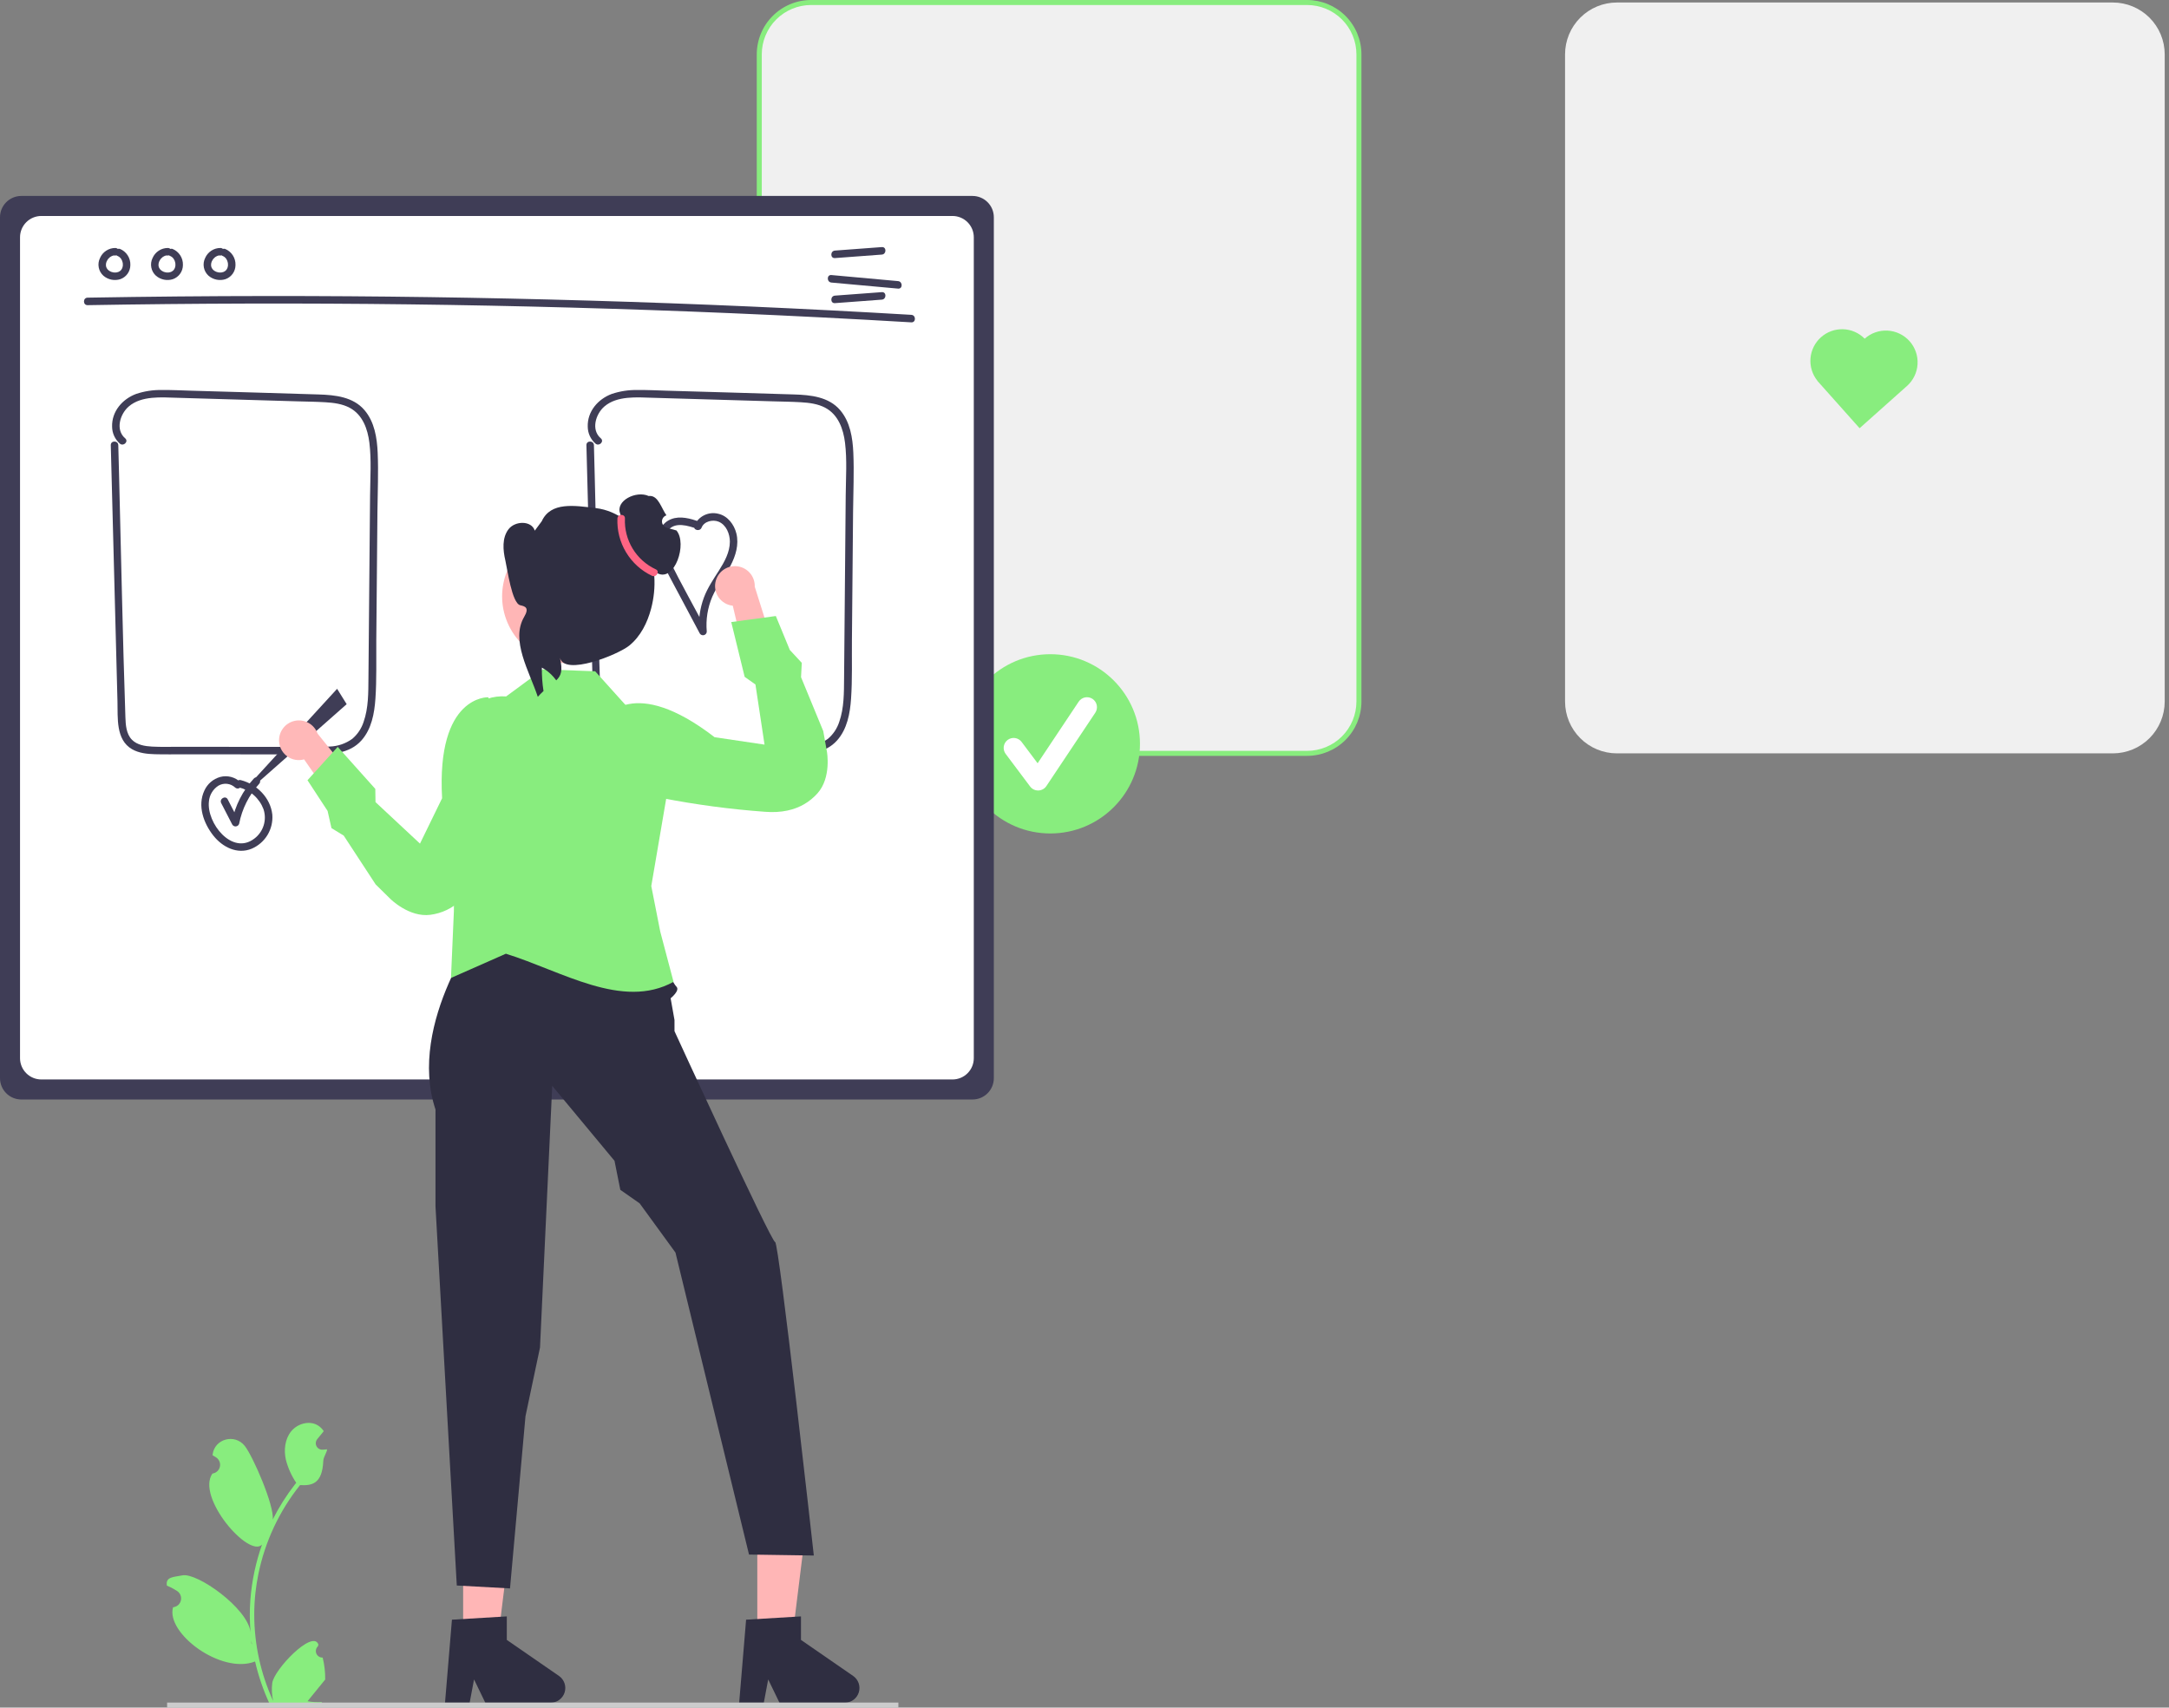 <svg width="254" height="200" viewBox="0 0 254 200" fill="none" xmlns="http://www.w3.org/2000/svg">
<rect x="0" y="0" width="254" height="200" fill="#808080" stroke="none"/>
<g clip-path="url(#clip0_904_110450)">
<path d="M153.067 88.239H94.984C93.375 88.237 91.832 87.597 90.694 86.459C89.556 85.321 88.916 83.778 88.914 82.168V6.363C88.916 4.754 89.556 3.211 90.694 2.073C91.832 0.935 93.375 0.295 94.984 0.293H153.067C154.677 0.295 156.219 0.935 157.357 2.073C158.495 3.211 159.135 4.754 159.137 6.363V82.168C159.135 83.778 158.495 85.321 157.357 86.459C156.219 87.597 154.677 88.237 153.067 88.239Z" fill="#F0F0F0"/>
<path d="M153.067 88.531H94.984C93.297 88.53 91.68 87.859 90.487 86.666C89.294 85.473 88.623 83.855 88.621 82.168V6.363C88.623 4.676 89.294 3.059 90.487 1.866C91.68 0.673 93.297 0.002 94.984 0H153.067C154.754 0.002 156.372 0.673 157.565 1.866C158.758 3.059 159.429 4.676 159.431 6.363V82.168C159.429 83.855 158.758 85.473 157.565 86.666C156.372 87.859 154.754 88.53 153.067 88.531ZM94.984 0.586C93.453 0.588 91.984 1.197 90.901 2.28C89.818 3.363 89.209 4.831 89.207 6.363V82.168C89.209 83.7 89.818 85.168 90.901 86.251C91.984 87.334 93.453 87.944 94.984 87.945H153.067C154.599 87.944 156.067 87.334 157.15 86.251C158.233 85.168 158.843 83.7 158.844 82.168V6.363C158.843 4.831 158.233 3.363 157.15 2.28C156.067 1.197 154.599 0.588 153.067 0.586H94.984Z" fill="#88ED7E"/>
<path d="M247.428 88.239H189.345C187.736 88.237 186.193 87.597 185.055 86.459C183.917 85.321 183.277 83.778 183.275 82.168V6.363C183.277 4.754 183.917 3.211 185.055 2.073C186.193 0.935 187.736 0.295 189.345 0.293H247.428C249.037 0.295 250.58 0.935 251.718 2.073C252.856 3.211 253.496 4.754 253.498 6.363V82.168C253.496 83.778 252.856 85.321 251.718 86.459C250.58 87.597 249.037 88.237 247.428 88.239Z" fill="#F0F0F0"/>
<path d="M122.998 97.62C128.796 97.62 133.496 92.92 133.496 87.122C133.496 81.324 128.796 76.624 122.998 76.624C117.2 76.624 112.5 81.324 112.5 87.122C112.5 92.92 117.2 97.62 122.998 97.62Z" fill="#88ED7E"/>
<path d="M121.566 92.586C121.385 92.586 121.206 92.544 121.044 92.463C120.882 92.382 120.74 92.264 120.632 92.119L117.768 88.3C117.676 88.177 117.609 88.038 117.571 87.889C117.533 87.741 117.524 87.586 117.546 87.434C117.568 87.282 117.619 87.136 117.697 87.004C117.775 86.873 117.879 86.757 118.001 86.665C118.124 86.573 118.264 86.506 118.412 86.468C118.561 86.43 118.715 86.422 118.867 86.443C119.019 86.465 119.165 86.516 119.297 86.595C119.429 86.673 119.544 86.776 119.636 86.899L121.51 89.397L126.322 82.178C126.495 81.922 126.762 81.744 127.065 81.684C127.368 81.624 127.683 81.686 127.94 81.858C128.197 82.029 128.376 82.295 128.437 82.598C128.498 82.901 128.436 83.216 128.266 83.474L122.538 92.066C122.434 92.221 122.295 92.35 122.131 92.44C121.968 92.53 121.785 92.58 121.598 92.586C121.588 92.586 121.577 92.586 121.566 92.586Z" fill="white"/>
<path d="M113.89 128.779H2.492C1.831 128.778 1.198 128.515 0.731 128.048C0.264 127.581 0.001 126.948 0 126.287V25.443C0.001 24.782 0.264 24.149 0.731 23.682C1.198 23.215 1.831 22.952 2.492 22.951H113.89C114.55 22.952 115.184 23.215 115.651 23.682C116.118 24.149 116.381 24.782 116.382 25.443V126.287C116.381 126.948 116.118 127.581 115.651 128.048C115.184 128.515 114.55 128.778 113.89 128.779Z" fill="#3F3D56"/>
<path d="M111.545 126.433H4.837C4.176 126.433 3.543 126.17 3.076 125.703C2.609 125.236 2.346 124.602 2.345 123.942V27.788C2.346 27.127 2.609 26.494 3.076 26.027C3.543 25.56 4.176 25.297 4.837 25.296H111.545C112.205 25.297 112.839 25.56 113.306 26.027C113.773 26.494 114.036 27.127 114.036 27.788V123.942C114.036 124.602 113.773 125.236 113.306 125.703C112.839 126.17 112.205 126.433 111.545 126.433Z" fill="white"/>
<path d="M10.259 35.742C22.817 35.524 35.376 35.493 47.936 35.648C60.495 35.805 73.049 36.149 85.6 36.681C92.642 36.98 99.682 37.338 106.719 37.755C107.284 37.788 107.282 36.909 106.719 36.875C94.181 36.133 81.634 35.578 69.078 35.21C56.523 34.843 43.966 34.663 31.404 34.671C24.355 34.676 17.307 34.74 10.259 34.863C9.693 34.873 9.692 35.752 10.259 35.742V35.742Z" fill="#3F3D56"/>
<path d="M97.775 30.228L103.266 29.819C103.827 29.778 103.832 28.898 103.266 28.94L97.775 29.349C97.214 29.39 97.21 30.27 97.775 30.228Z" fill="#3F3D56"/>
<path d="M97.775 35.505L103.266 35.096C103.827 35.054 103.832 34.175 103.266 34.217L97.775 34.625C97.214 34.667 97.21 35.547 97.775 35.505Z" fill="#3F3D56"/>
<path d="M97.362 33.095L105.169 33.804C105.732 33.855 105.729 32.976 105.169 32.925L97.362 32.215C96.798 32.164 96.802 33.044 97.362 33.095Z" fill="#3F3D56"/>
<path d="M13.508 29.045C13.127 29.043 12.752 29.153 12.433 29.362C12.113 29.571 11.862 29.869 11.711 30.22C11.541 30.563 11.489 30.952 11.562 31.327C11.634 31.703 11.828 32.045 12.114 32.3C12.382 32.528 12.703 32.684 13.048 32.754C13.393 32.824 13.75 32.806 14.086 32.7C14.43 32.58 14.727 32.357 14.939 32.061C15.15 31.765 15.264 31.41 15.265 31.046C15.281 30.643 15.171 30.244 14.952 29.905C14.733 29.565 14.415 29.302 14.041 29.15C13.928 29.119 13.808 29.134 13.707 29.192C13.605 29.25 13.531 29.345 13.5 29.457C13.472 29.569 13.488 29.688 13.546 29.789C13.603 29.889 13.696 29.964 13.807 29.998C13.883 30.027 13.737 29.96 13.808 29.999C13.838 30.015 13.868 30.03 13.897 30.047C13.921 30.061 13.945 30.077 13.969 30.093C14.051 30.146 13.928 30.053 13.981 30.102C14.027 30.143 14.072 30.184 14.113 30.23C14.129 30.248 14.19 30.296 14.142 30.262C14.106 30.236 14.128 30.242 14.142 30.263C14.153 30.279 14.164 30.294 14.175 30.31C14.209 30.362 14.24 30.416 14.268 30.472C14.274 30.485 14.28 30.498 14.287 30.511C14.299 30.535 14.317 30.541 14.288 30.511C14.261 30.482 14.278 30.484 14.288 30.512C14.294 30.53 14.302 30.548 14.308 30.566C14.329 30.625 14.346 30.686 14.36 30.747C14.366 30.775 14.371 30.804 14.377 30.832C14.397 30.933 14.374 30.769 14.379 30.844C14.383 30.907 14.387 30.969 14.386 31.032C14.386 31.061 14.385 31.089 14.383 31.118C14.382 31.132 14.38 31.147 14.379 31.161C14.374 31.23 14.374 31.136 14.384 31.129C14.364 31.188 14.351 31.249 14.344 31.31C14.336 31.337 14.327 31.364 14.318 31.391C14.288 31.486 14.347 31.34 14.314 31.404C14.287 31.46 14.258 31.514 14.225 31.566C14.21 31.587 14.156 31.636 14.2 31.602C14.248 31.565 14.175 31.629 14.16 31.645C14.14 31.667 14.119 31.687 14.097 31.707C14.084 31.72 14.069 31.733 14.054 31.744C14.051 31.743 14.127 31.694 14.086 31.72C14.034 31.753 13.984 31.789 13.929 31.818C13.923 31.821 13.852 31.854 13.853 31.855C13.85 31.843 13.943 31.822 13.879 31.843C13.866 31.847 13.852 31.852 13.839 31.857C13.78 31.877 13.721 31.892 13.66 31.904C13.646 31.907 13.632 31.909 13.618 31.912C13.573 31.924 13.662 31.905 13.664 31.907C13.631 31.905 13.597 31.908 13.564 31.916C13.502 31.919 13.439 31.919 13.377 31.916C13.362 31.915 13.348 31.913 13.334 31.913C13.3 31.911 13.275 31.886 13.32 31.913C13.354 31.933 13.351 31.918 13.321 31.913C13.307 31.91 13.293 31.908 13.278 31.905C13.216 31.893 13.155 31.878 13.095 31.86C13.063 31.85 13.031 31.839 12.999 31.828C12.986 31.824 12.972 31.818 12.959 31.812C12.959 31.808 13.041 31.852 12.998 31.828C12.943 31.798 12.886 31.774 12.832 31.741C12.804 31.724 12.776 31.705 12.748 31.687C12.736 31.679 12.725 31.671 12.713 31.662C12.714 31.658 12.782 31.72 12.746 31.687C12.702 31.644 12.654 31.606 12.612 31.561C12.602 31.55 12.593 31.54 12.583 31.529L12.574 31.519C12.55 31.489 12.55 31.49 12.573 31.519C12.596 31.526 12.595 31.551 12.573 31.518C12.565 31.506 12.556 31.495 12.549 31.483C12.513 31.432 12.482 31.378 12.458 31.321C12.46 31.319 12.496 31.427 12.468 31.345C12.463 31.33 12.457 31.315 12.452 31.3C12.442 31.269 12.433 31.238 12.425 31.207C12.418 31.176 12.414 31.145 12.406 31.114C12.393 31.062 12.414 31.155 12.412 31.152C12.404 31.145 12.407 31.1 12.407 31.09C12.403 31.02 12.411 30.953 12.412 30.885C12.413 30.832 12.408 30.926 12.407 30.924C12.407 30.908 12.41 30.892 12.415 30.877C12.423 30.841 12.431 30.805 12.44 30.769C12.451 30.728 12.464 30.687 12.479 30.647C12.484 30.633 12.491 30.618 12.496 30.603C12.514 30.547 12.459 30.669 12.49 30.62C12.531 30.551 12.563 30.477 12.607 30.409C12.618 30.393 12.682 30.304 12.648 30.349C12.614 30.394 12.682 30.309 12.695 30.294C12.749 30.234 12.813 30.185 12.869 30.127C12.902 30.093 12.846 30.144 12.842 30.147C12.86 30.134 12.877 30.121 12.894 30.109C12.925 30.088 12.956 30.068 12.988 30.05C13.024 30.029 13.065 30.013 13.1 29.99C13.141 29.964 13.068 30.002 13.067 30.003C13.086 29.993 13.105 29.986 13.126 29.98C13.16 29.968 13.308 29.904 13.339 29.924C13.338 29.923 13.226 29.933 13.316 29.927C13.337 29.926 13.358 29.924 13.38 29.923C13.423 29.921 13.466 29.922 13.508 29.925C13.625 29.924 13.736 29.877 13.819 29.795C13.901 29.713 13.947 29.601 13.948 29.485C13.946 29.369 13.899 29.259 13.817 29.177C13.735 29.095 13.624 29.048 13.508 29.045Z" fill="#3F3D56"/>
<path d="M19.664 29.045C19.282 29.043 18.908 29.153 18.589 29.362C18.269 29.571 18.018 29.869 17.866 30.22C17.697 30.563 17.645 30.952 17.718 31.327C17.79 31.703 17.984 32.045 18.269 32.3C18.537 32.528 18.859 32.684 19.204 32.754C19.549 32.824 19.906 32.806 20.242 32.7C20.585 32.58 20.883 32.357 21.094 32.061C21.306 31.765 21.42 31.41 21.421 31.046C21.437 30.643 21.327 30.244 21.108 29.905C20.889 29.565 20.571 29.302 20.196 29.15C20.084 29.119 19.964 29.134 19.863 29.192C19.761 29.25 19.687 29.345 19.655 29.457C19.628 29.569 19.644 29.688 19.701 29.789C19.758 29.889 19.852 29.964 19.963 29.998C20.039 30.027 19.893 29.96 19.964 29.999C19.994 30.015 20.023 30.03 20.052 30.047C20.077 30.061 20.101 30.077 20.124 30.093C20.206 30.146 20.084 30.053 20.137 30.102C20.182 30.143 20.227 30.184 20.269 30.23C20.284 30.248 20.346 30.296 20.298 30.262C20.262 30.236 20.284 30.242 20.298 30.263C20.309 30.279 20.32 30.294 20.33 30.31C20.365 30.362 20.396 30.416 20.424 30.472C20.43 30.485 20.436 30.498 20.443 30.511C20.455 30.535 20.473 30.541 20.444 30.511C20.416 30.482 20.434 30.484 20.444 30.512C20.45 30.53 20.457 30.548 20.464 30.566C20.484 30.625 20.502 30.686 20.515 30.747C20.522 30.775 20.527 30.804 20.533 30.832C20.552 30.933 20.53 30.769 20.535 30.844C20.539 30.907 20.543 30.969 20.542 31.032C20.542 31.061 20.54 31.089 20.538 31.118C20.537 31.132 20.536 31.147 20.535 31.161C20.53 31.23 20.53 31.136 20.54 31.129C20.52 31.188 20.506 31.249 20.5 31.31C20.492 31.337 20.483 31.364 20.474 31.391C20.443 31.486 20.503 31.34 20.47 31.404C20.443 31.46 20.413 31.514 20.38 31.566C20.366 31.587 20.312 31.636 20.356 31.602C20.404 31.565 20.331 31.629 20.315 31.645C20.295 31.667 20.275 31.687 20.253 31.707C20.239 31.72 20.225 31.733 20.209 31.744C20.207 31.743 20.283 31.694 20.242 31.72C20.189 31.753 20.14 31.789 20.085 31.818C20.079 31.821 20.008 31.854 20.009 31.855C20.005 31.843 20.099 31.822 20.035 31.843C20.021 31.847 20.008 31.852 19.995 31.857C19.936 31.877 19.877 31.892 19.816 31.904C19.802 31.907 19.788 31.909 19.774 31.912C19.728 31.924 19.817 31.905 19.82 31.907C19.786 31.905 19.753 31.908 19.72 31.916C19.657 31.919 19.595 31.919 19.532 31.916C19.518 31.915 19.504 31.913 19.489 31.913C19.456 31.911 19.431 31.886 19.476 31.913C19.51 31.933 19.507 31.918 19.477 31.913C19.463 31.91 19.448 31.908 19.434 31.905C19.372 31.893 19.311 31.878 19.251 31.86C19.219 31.85 19.187 31.839 19.155 31.828C19.141 31.824 19.128 31.818 19.115 31.812C19.114 31.808 19.197 31.852 19.153 31.828C19.099 31.798 19.042 31.774 18.988 31.741C18.959 31.724 18.932 31.705 18.904 31.687C18.892 31.679 18.88 31.671 18.869 31.662C18.87 31.658 18.938 31.72 18.902 31.687C18.858 31.644 18.81 31.606 18.767 31.561C18.758 31.55 18.749 31.54 18.739 31.529L18.73 31.519C18.706 31.489 18.705 31.49 18.728 31.519C18.752 31.526 18.751 31.551 18.729 31.518C18.721 31.506 18.712 31.495 18.704 31.483C18.669 31.432 18.638 31.378 18.613 31.321C18.616 31.319 18.652 31.427 18.624 31.345C18.619 31.33 18.613 31.315 18.608 31.3C18.598 31.269 18.589 31.238 18.581 31.207C18.574 31.176 18.57 31.145 18.562 31.114C18.549 31.062 18.57 31.155 18.567 31.152C18.56 31.145 18.563 31.1 18.562 31.09C18.559 31.02 18.567 30.953 18.568 30.885C18.569 30.832 18.564 30.926 18.563 30.924C18.563 30.908 18.566 30.892 18.571 30.877C18.579 30.841 18.586 30.805 18.596 30.769C18.607 30.728 18.62 30.687 18.635 30.647C18.64 30.633 18.647 30.618 18.652 30.603C18.67 30.547 18.615 30.669 18.645 30.62C18.687 30.551 18.718 30.477 18.763 30.409C18.773 30.393 18.837 30.304 18.803 30.349C18.77 30.394 18.838 30.309 18.851 30.294C18.905 30.234 18.969 30.185 19.024 30.127C19.058 30.093 19.001 30.144 18.998 30.147C19.015 30.134 19.032 30.121 19.05 30.109C19.08 30.088 19.112 30.068 19.144 30.05C19.18 30.029 19.221 30.013 19.255 29.99C19.297 29.964 19.224 30.002 19.223 30.003C19.241 29.993 19.261 29.986 19.281 29.98C19.316 29.968 19.464 29.904 19.495 29.924C19.493 29.923 19.382 29.933 19.472 29.927C19.493 29.926 19.514 29.924 19.535 29.923C19.578 29.921 19.621 29.922 19.664 29.925C19.781 29.924 19.892 29.877 19.974 29.795C20.057 29.713 20.103 29.601 20.104 29.485C20.102 29.369 20.054 29.259 19.972 29.177C19.89 29.095 19.78 29.048 19.664 29.045Z" fill="#3F3D56"/>
<path d="M25.82 29.045C25.439 29.043 25.064 29.153 24.745 29.362C24.425 29.571 24.174 29.869 24.023 30.22C23.853 30.563 23.801 30.952 23.874 31.327C23.947 31.703 24.14 32.045 24.425 32.3C24.694 32.528 25.015 32.684 25.36 32.754C25.705 32.824 26.062 32.806 26.398 32.7C26.742 32.58 27.039 32.357 27.251 32.061C27.462 31.765 27.576 31.41 27.578 31.046C27.593 30.643 27.483 30.244 27.264 29.905C27.045 29.565 26.727 29.302 26.353 29.15C26.24 29.119 26.12 29.134 26.019 29.192C25.918 29.25 25.843 29.345 25.812 29.457C25.784 29.569 25.8 29.688 25.858 29.789C25.915 29.889 26.008 29.964 26.119 29.998C26.195 30.027 26.049 29.96 26.12 29.999C26.15 30.015 26.18 30.03 26.209 30.047C26.233 30.061 26.257 30.077 26.281 30.093C26.363 30.146 26.241 30.053 26.293 30.102C26.338 30.143 26.384 30.184 26.425 30.23C26.441 30.248 26.502 30.296 26.454 30.262C26.418 30.236 26.44 30.242 26.454 30.263C26.465 30.279 26.476 30.294 26.487 30.31C26.521 30.362 26.552 30.416 26.58 30.472C26.587 30.485 26.592 30.498 26.599 30.511C26.611 30.535 26.629 30.541 26.6 30.511C26.573 30.482 26.59 30.484 26.6 30.512C26.607 30.53 26.614 30.548 26.62 30.566C26.641 30.625 26.658 30.686 26.672 30.747C26.678 30.775 26.683 30.804 26.689 30.832C26.709 30.933 26.686 30.769 26.691 30.844C26.695 30.907 26.699 30.969 26.698 31.032C26.698 31.061 26.697 31.089 26.695 31.118C26.694 31.132 26.692 31.147 26.691 31.161C26.686 31.23 26.686 31.136 26.696 31.129C26.676 31.188 26.663 31.249 26.656 31.31C26.648 31.337 26.639 31.364 26.63 31.391C26.6 31.486 26.659 31.34 26.626 31.404C26.599 31.46 26.57 31.514 26.537 31.566C26.522 31.587 26.468 31.636 26.512 31.602C26.56 31.565 26.487 31.629 26.472 31.645C26.452 31.667 26.431 31.687 26.409 31.707C26.395 31.72 26.381 31.733 26.366 31.744C26.363 31.743 26.439 31.694 26.398 31.72C26.346 31.753 26.296 31.789 26.241 31.818C26.235 31.821 26.164 31.854 26.165 31.855C26.162 31.843 26.255 31.822 26.191 31.843C26.177 31.847 26.164 31.852 26.151 31.857C26.092 31.877 26.033 31.892 25.972 31.904C25.958 31.907 25.944 31.909 25.93 31.912C25.885 31.924 25.974 31.905 25.976 31.907C25.943 31.905 25.909 31.908 25.876 31.916C25.814 31.919 25.751 31.919 25.689 31.916C25.674 31.915 25.66 31.913 25.645 31.913C25.612 31.911 25.587 31.886 25.632 31.913C25.666 31.933 25.663 31.918 25.633 31.913C25.619 31.91 25.605 31.908 25.59 31.905C25.529 31.893 25.467 31.878 25.407 31.86C25.375 31.85 25.343 31.839 25.311 31.828C25.297 31.824 25.284 31.818 25.271 31.812C25.271 31.808 25.353 31.852 25.31 31.828C25.255 31.798 25.198 31.774 25.144 31.741C25.116 31.724 25.088 31.705 25.06 31.687C25.048 31.679 25.036 31.671 25.026 31.662C25.026 31.658 25.094 31.72 25.058 31.687C25.014 31.644 24.966 31.606 24.924 31.561C24.914 31.55 24.905 31.54 24.895 31.529L24.886 31.519C24.862 31.489 24.862 31.49 24.885 31.519C24.908 31.526 24.907 31.551 24.885 31.518C24.877 31.506 24.869 31.495 24.861 31.483C24.825 31.432 24.794 31.378 24.77 31.321C24.772 31.319 24.808 31.427 24.78 31.345C24.775 31.33 24.769 31.315 24.764 31.3C24.754 31.269 24.745 31.238 24.738 31.207C24.73 31.176 24.726 31.145 24.718 31.114C24.705 31.062 24.726 31.155 24.724 31.152C24.716 31.145 24.719 31.1 24.719 31.09C24.715 31.02 24.723 30.953 24.724 30.885C24.725 30.832 24.72 30.926 24.719 30.924C24.719 30.908 24.722 30.892 24.727 30.877C24.735 30.841 24.743 30.805 24.752 30.769C24.764 30.728 24.776 30.687 24.791 30.647C24.796 30.633 24.803 30.618 24.808 30.603C24.826 30.547 24.771 30.669 24.802 30.62C24.844 30.551 24.875 30.477 24.919 30.409C24.93 30.393 24.994 30.304 24.96 30.349C24.926 30.394 24.994 30.309 25.007 30.294C25.061 30.234 25.125 30.185 25.181 30.127C25.214 30.093 25.158 30.144 25.154 30.147C25.172 30.134 25.189 30.121 25.206 30.109C25.236 30.088 25.268 30.068 25.3 30.05C25.336 30.029 25.377 30.013 25.412 29.99C25.453 29.964 25.38 30.002 25.379 30.003C25.398 29.993 25.417 29.986 25.438 29.98C25.472 29.968 25.62 29.904 25.651 29.924C25.649 29.923 25.538 29.933 25.628 29.927C25.649 29.926 25.671 29.924 25.692 29.923C25.735 29.921 25.778 29.922 25.82 29.925C25.937 29.924 26.048 29.877 26.131 29.795C26.213 29.713 26.259 29.601 26.26 29.485C26.258 29.369 26.211 29.259 26.129 29.177C26.047 29.095 25.936 29.048 25.82 29.045Z" fill="#3F3D56"/>
<path d="M12.973 52.14L13.365 67.151L13.757 82.162C13.807 84.056 13.539 86.639 15.46 87.749C16.262 88.211 17.22 88.313 18.128 88.338C19.334 88.372 20.544 88.347 21.75 88.348L36.774 88.364C38.748 88.366 40.916 88.309 42.33 86.719C43.511 85.392 43.845 83.552 43.964 81.835C44.12 79.569 44.045 77.275 44.065 75.005L44.133 67.461L44.2 59.917C44.221 57.626 44.329 55.315 44.228 53.025C44.152 51.277 43.856 49.411 42.685 48.038C41.35 46.474 39.24 46.262 37.315 46.201C32.337 46.041 27.358 45.907 22.379 45.76C21.234 45.726 20.085 45.665 18.939 45.68C17.92 45.66 16.905 45.816 15.939 46.14C14.329 46.742 13.072 48.188 13.128 49.981C13.131 50.356 13.214 50.727 13.371 51.068C13.528 51.409 13.755 51.714 14.037 51.961C14.467 52.325 15.092 51.705 14.659 51.339C13.486 50.347 14.054 48.487 15.08 47.606C16.566 46.33 18.895 46.537 20.707 46.59L34.81 47.006C35.904 47.038 37.001 47.049 38.093 47.114C39.069 47.171 40.087 47.298 40.96 47.767C42.469 48.579 43.058 50.245 43.257 51.857C43.506 53.885 43.356 55.977 43.338 58.013L43.273 65.191L43.147 79.4C43.131 81.128 43.158 82.912 42.576 84.564C42.326 85.331 41.869 86.013 41.254 86.535C40.483 87.095 39.56 87.41 38.607 87.44C37.537 87.526 36.454 87.484 35.381 87.483L31.717 87.479L24.681 87.472L21.017 87.468C19.946 87.467 18.868 87.504 17.798 87.445C16.977 87.4 16.061 87.258 15.457 86.648C14.779 85.964 14.716 84.908 14.685 84.001C14.362 74.556 14.191 65.103 13.944 55.655L13.852 52.14C13.838 51.575 12.958 51.573 12.973 52.14L12.973 52.14Z" fill="#3F3D56"/>
<path d="M68.672 52.14L69.064 67.151L69.456 82.162C69.506 84.056 69.238 86.639 71.159 87.749C71.961 88.211 72.919 88.313 73.827 88.338C75.033 88.372 76.243 88.347 77.449 88.348L92.473 88.364C94.447 88.366 96.615 88.309 98.029 86.719C99.21 85.392 99.545 83.552 99.663 81.835C99.819 79.569 99.744 77.275 99.764 75.005L99.832 67.461L99.899 59.917C99.92 57.626 100.028 55.315 99.928 53.025C99.851 51.277 99.556 49.411 98.384 48.038C97.049 46.474 94.939 46.262 93.014 46.201C88.036 46.041 83.057 45.907 78.079 45.76C76.933 45.726 75.785 45.665 74.639 45.68C73.62 45.66 72.605 45.816 71.638 46.14C70.028 46.742 68.771 48.188 68.827 49.981C68.831 50.356 68.913 50.727 69.07 51.068C69.227 51.409 69.454 51.714 69.736 51.961C70.166 52.325 70.791 51.705 70.358 51.339C69.185 50.347 69.753 48.487 70.779 47.606C72.265 46.33 74.594 46.537 76.407 46.59L90.51 47.006C91.603 47.038 92.7 47.049 93.793 47.114C94.768 47.171 95.786 47.298 96.659 47.767C98.168 48.579 98.757 50.245 98.956 51.857C99.205 53.885 99.055 55.977 99.037 58.013L98.973 65.191L98.846 79.4C98.83 81.128 98.857 82.912 98.275 84.564C98.025 85.331 97.568 86.013 96.953 86.535C96.182 87.095 95.26 87.41 94.307 87.44C93.236 87.526 92.153 87.484 91.081 87.483L87.416 87.479L80.38 87.472L76.716 87.468C75.645 87.467 74.567 87.504 73.497 87.445C72.677 87.4 71.761 87.258 71.156 86.648C70.479 85.964 70.416 84.908 70.385 84.001C70.061 74.556 69.89 65.103 69.643 55.655L69.552 52.14C69.537 51.575 68.657 51.573 68.672 52.14L68.672 52.14Z" fill="#3F3D56"/>
<path d="M28.153 91.614C27.846 91.318 27.468 91.106 27.055 90.999C26.642 90.891 26.208 90.892 25.795 91C25.385 91.113 25.005 91.315 24.683 91.592C24.36 91.869 24.103 92.214 23.93 92.602C23.099 94.372 23.843 96.434 24.991 97.879C26.058 99.222 27.791 100.107 29.48 99.402C30.249 99.072 30.895 98.509 31.328 97.793C31.76 97.076 31.956 96.242 31.889 95.408C31.676 93.443 30.079 91.852 28.204 91.372C27.656 91.231 27.422 92.079 27.971 92.22C28.622 92.377 29.226 92.692 29.728 93.136C30.231 93.581 30.617 94.141 30.854 94.768C31.061 95.382 31.07 96.046 30.879 96.665C30.688 97.284 30.307 97.828 29.79 98.218C27.169 100.231 24.172 96.383 24.466 93.865C24.497 93.494 24.613 93.135 24.806 92.816C24.998 92.496 25.261 92.226 25.575 92.024C25.881 91.845 26.236 91.768 26.588 91.806C26.941 91.844 27.271 91.995 27.532 92.236C27.615 92.314 27.725 92.356 27.839 92.354C27.953 92.352 28.062 92.306 28.143 92.225C28.224 92.145 28.27 92.036 28.272 91.922C28.274 91.808 28.231 91.697 28.153 91.614L28.153 91.614Z" fill="#3F3D56"/>
<path d="M81.881 61.092C80.855 60.739 79.663 60.389 78.602 60.803C77.6 61.193 77.048 62.149 76.939 63.186C76.818 64.343 77.31 65.446 77.832 66.447C78.459 67.652 79.105 68.847 79.743 70.046L81.947 74.194C81.997 74.275 82.072 74.338 82.161 74.373C82.249 74.408 82.347 74.413 82.439 74.389C82.531 74.364 82.613 74.31 82.672 74.235C82.731 74.16 82.764 74.067 82.766 73.972C82.642 72.581 82.862 71.181 83.409 69.896C83.972 68.597 84.894 67.5 85.548 66.251C86.151 65.102 86.553 63.782 86.234 62.486C85.975 61.438 85.213 60.419 84.115 60.175C83.56 60.034 82.973 60.096 82.459 60.35C81.946 60.603 81.54 61.032 81.314 61.558C81.107 62.085 81.957 62.313 82.162 61.792C82.455 61.049 83.479 60.822 84.161 61.106C85.05 61.476 85.472 62.539 85.471 63.442C85.47 64.677 84.837 65.805 84.195 66.82C83.547 67.844 82.865 68.835 82.434 69.977C81.959 71.252 81.772 72.616 81.887 73.972L82.706 73.75C81.275 71.057 79.765 68.39 78.414 65.656C77.894 64.604 77.427 63.186 78.223 62.137C79.04 61.062 80.599 61.58 81.647 61.941C82.184 62.125 82.414 61.276 81.881 61.092L81.881 61.092Z" fill="#3F3D56"/>
<path d="M25.907 94.071L27.202 96.582C27.247 96.655 27.312 96.714 27.389 96.751C27.467 96.787 27.553 96.801 27.638 96.79C27.723 96.779 27.803 96.744 27.868 96.688C27.933 96.633 27.981 96.559 28.006 96.477C28.343 94.739 29.151 93.126 30.343 91.815C30.724 91.398 30.103 90.774 29.721 91.193C28.421 92.611 27.535 94.358 27.158 96.244L27.962 96.138L26.667 93.627C26.407 93.124 25.648 93.568 25.907 94.071Z" fill="#3F3D56"/>
<path d="M40.596 82.476L30.364 91.513C30.307 91.564 30.232 91.591 30.155 91.588C30.078 91.585 30.005 91.553 29.951 91.498C29.897 91.444 29.866 91.37 29.865 91.293C29.863 91.216 29.892 91.142 29.944 91.085L39.477 80.676L40.596 82.476Z" fill="#3F3D56"/>
<path d="M54.237 192.46H58.258L60.172 176.948H54.237V192.46Z" fill="#FFB6B6"/>
<path d="M52.114 199.428H54.998L55.513 196.705L56.831 199.428H64.481C64.847 199.428 65.204 199.311 65.5 199.094C65.795 198.876 66.013 198.57 66.122 198.22C66.231 197.87 66.226 197.495 66.106 197.148C65.987 196.801 65.759 196.502 65.458 196.294L59.349 192.075V189.322L52.924 189.706L52.114 199.428Z" fill="#2F2E41"/>
<path d="M88.684 192.46H92.706L94.62 176.948H88.684V192.46Z" fill="#FFB6B6"/>
<path d="M86.561 199.428H89.446L89.96 196.705L91.279 199.428H98.928C99.295 199.428 99.652 199.311 99.947 199.094C100.242 198.876 100.461 198.57 100.57 198.22C100.679 197.87 100.673 197.495 100.554 197.148C100.434 196.801 100.207 196.502 99.905 196.294L93.797 192.075V189.322L87.372 189.706L86.561 199.428Z" fill="#2F2E41"/>
<path d="M77.061 110.238L56.665 107.972C56.665 107.972 47.6 119.756 50.999 129.955V141.311L53.492 185.704L59.724 186.044L61.537 165.875L63.237 157.829L64.668 127.178L71.962 135.96L72.642 139.359L74.908 140.946L79.101 146.707L87.713 182.078L95.302 182.192C95.302 182.192 91.225 145.478 90.772 145.478C90.319 145.478 78.987 120.776 78.987 120.776V119.469L78.534 116.924C78.534 116.924 79.667 116.017 79.214 115.564C78.761 115.111 78.308 113.751 78.308 113.751L77.061 110.238Z" fill="#2F2E41"/>
<path d="M69.696 78.624L73.775 83.156L79.441 85.196L76.268 103.779L77.32 109.123L78.874 114.997C72.887 118.309 65.775 113.735 59.241 111.704L52.812 114.544L53.152 106.726L53.326 87.026C53.333 86.27 53.495 85.523 53.803 84.831C54.11 84.14 54.556 83.519 55.114 83.007C55.671 82.496 56.328 82.104 57.043 81.857C57.758 81.61 58.516 81.512 59.271 81.57L63.577 78.397L69.696 78.624Z" fill="#88ED7E"/>
<path d="M32.69 86.937C32.722 87.273 32.828 87.598 32.999 87.889C33.171 88.18 33.404 88.43 33.682 88.622C33.961 88.813 34.278 88.941 34.611 88.996C34.944 89.052 35.286 89.033 35.611 88.942L40.288 95.692L41.878 91.732L37.193 85.93C37.004 85.393 36.625 84.945 36.128 84.669C35.631 84.393 35.049 84.309 34.494 84.433C33.939 84.558 33.449 84.881 33.117 85.343C32.784 85.804 32.632 86.371 32.69 86.937Z" fill="#FFB8B8"/>
<path d="M57.177 81.667C57.177 81.667 51.09 81.397 51.772 93.495L49.182 98.809L43.973 93.948L43.95 92.4L39.545 87.477L36.009 91.385L38.363 94.984L38.816 96.993L40.25 97.869L43.99 103.587L45.72 105.29C45.72 105.29 47.915 107.477 50.397 107.147C51.059 107.061 51.704 106.872 52.307 106.585C53.488 106.023 54.655 105.015 55.636 103.309C57.691 99.786 59.534 96.142 61.154 92.399L57.177 81.667Z" fill="#88ED7E"/>
<path d="M83.826 68.009C83.733 68.334 83.713 68.675 83.766 69.009C83.819 69.343 83.945 69.66 84.134 69.94C84.323 70.22 84.572 70.455 84.861 70.628C85.151 70.802 85.476 70.909 85.812 70.944L87.698 78.935L90.625 75.831L88.385 68.718C88.406 68.149 88.217 67.593 87.855 67.155C87.493 66.716 86.982 66.426 86.42 66.338C85.858 66.251 85.284 66.373 84.806 66.681C84.328 66.989 83.979 67.462 83.826 68.009V68.009Z" fill="#FFB8B8"/>
<path d="M70.871 84.119C70.871 84.119 74.09 78.945 83.683 86.346L89.531 87.214L88.466 80.17L87.203 79.276L85.632 72.859L90.854 72.152L92.492 76.128L93.893 77.638L93.805 79.315L96.408 85.633L96.834 88.022C96.834 88.022 97.397 91.069 95.722 92.93C95.277 93.428 94.756 93.853 94.179 94.189C93.048 94.845 91.557 95.237 89.595 95.082C85.527 94.786 81.479 94.246 77.475 93.466L70.871 84.119Z" fill="#88ED7E"/>
<path d="M70.417 76.734C74.221 74.655 75.619 69.885 73.539 66.081C71.46 62.277 66.69 60.879 62.886 62.959C59.082 65.038 57.684 69.808 59.763 73.612C61.843 77.416 66.612 78.814 70.417 76.734Z" fill="#FFB6B6"/>
<path d="M76.98 67.138C76.957 67.147 76.936 67.156 76.913 67.164C76.868 67.184 76.822 67.201 76.775 67.214C76.475 67.323 76.163 67.394 75.846 67.425C75.71 67.44 75.574 67.446 75.438 67.446C75.263 67.446 75.089 67.434 74.916 67.411C74.724 67.386 74.534 67.347 74.347 67.293C74.259 67.269 74.172 67.241 74.087 67.208C73.504 67 72.978 66.659 72.55 66.213C72.122 65.767 71.803 65.228 71.618 64.637V64.635C71.599 64.577 71.582 64.518 71.568 64.459C71.482 64.128 71.439 63.788 71.439 63.447V63.441C71.439 62.609 71.701 61.798 72.187 61.123C72.48 60.709 72.818 60.641 72.63 60.167C72.03 58.655 74.503 57.426 75.96 58.094C76.013 58.089 76.065 58.087 76.118 58.088C77.1 58.088 77.461 59.539 78.044 60.357L78.027 60.363C77.879 60.414 77.75 60.511 77.659 60.639C77.569 60.767 77.52 60.921 77.521 61.078C77.522 61.235 77.571 61.388 77.663 61.515C77.755 61.643 77.884 61.738 78.033 61.788C78.423 61.916 78.816 62.03 79.214 62.128C80.522 63.681 79.006 68.212 76.98 67.138Z" fill="#2F2E41"/>
<path d="M76.247 71.292C75.81 72.942 75.007 74.552 73.679 75.622C72.348 76.692 66.095 79.219 65.573 77.041C65.922 78.562 65.708 79.142 65.14 79.685C65.043 79.553 64.94 79.427 64.835 79.304C64.446 78.854 63.979 78.477 63.457 78.193C63.441 79.111 63.505 80.029 63.648 80.937C63.413 81.152 63.19 81.379 62.979 81.617C61.977 78.603 59.771 74.991 61.381 72.254C62.02 71.167 61.49 71.017 60.927 70.89C59.944 70.67 59.411 66.631 59.18 65.649C58.892 64.418 58.781 63.002 59.546 61.993C60.311 60.985 62.24 60.947 62.627 62.151L63.442 61.049C64.498 58.742 67.282 59.211 69.801 59.516C72.319 59.818 74.538 61.594 75.667 63.866C76.792 66.138 76.895 68.838 76.247 71.292Z" fill="#2F2E41"/>
<path d="M72.303 60.731C72.246 62.124 72.599 63.502 73.32 64.696C74.04 65.889 75.095 66.845 76.353 67.443C76.865 67.677 77.312 66.919 76.797 66.684C75.673 66.162 74.728 65.317 74.085 64.257C73.441 63.197 73.127 61.97 73.182 60.731C73.213 60.166 72.334 60.167 72.303 60.731Z" fill="#FF6584"/>
<path d="M37.787 194.144C37.63 194.151 37.475 194.11 37.343 194.026C37.211 193.943 37.107 193.82 37.047 193.676C36.986 193.531 36.972 193.372 37.005 193.219C37.038 193.066 37.118 192.926 37.233 192.82L37.285 192.612C37.279 192.595 37.272 192.579 37.265 192.562C36.561 190.885 32.074 195.56 31.88 197.136C31.795 197.832 31.831 198.538 31.987 199.223C30.533 196.052 29.778 192.606 29.773 189.118C29.773 188.243 29.822 187.368 29.919 186.498C30 185.785 30.111 185.077 30.254 184.374C31.033 180.56 32.706 176.985 35.135 173.943C36.524 174.021 37.741 173.809 37.859 171.117C37.88 170.638 38.235 170.224 38.313 169.752C38.18 169.769 38.046 169.78 37.913 169.789C37.872 169.791 37.828 169.793 37.787 169.795L37.771 169.796C37.626 169.803 37.481 169.767 37.355 169.693C37.229 169.62 37.127 169.511 37.062 169.381C36.996 169.25 36.969 169.104 36.985 168.959C37.001 168.814 37.058 168.676 37.15 168.563C37.207 168.493 37.264 168.422 37.322 168.352C37.409 168.243 37.498 168.137 37.585 168.028C37.595 168.018 37.604 168.007 37.613 167.995C37.713 167.871 37.813 167.75 37.913 167.626C37.73 167.342 37.485 167.105 37.196 166.932C36.193 166.345 34.811 166.752 34.087 167.658C33.361 168.565 33.224 169.837 33.476 170.969C33.724 171.933 34.134 172.848 34.689 173.674C34.635 173.743 34.578 173.811 34.524 173.88C33.53 175.158 32.664 176.53 31.938 177.976C32.144 176.372 29.632 170.578 28.661 169.351C27.494 167.877 25.102 168.52 24.896 170.389C24.895 170.407 24.893 170.425 24.891 170.443C25.035 170.525 25.176 170.611 25.314 170.702C25.488 170.818 25.622 170.984 25.7 171.178C25.778 171.372 25.795 171.584 25.75 171.788C25.705 171.992 25.599 172.177 25.447 172.32C25.295 172.463 25.103 172.556 24.897 172.588L24.875 172.591C22.944 175.348 29.135 182.525 30.684 180.913C29.955 182.98 29.498 185.133 29.323 187.318C29.225 188.607 29.231 189.902 29.341 191.19L29.334 191.144C28.99 188.339 23.084 184.168 21.359 184.515C20.365 184.715 19.387 184.67 19.537 185.672C19.54 185.688 19.542 185.704 19.545 185.72C19.812 185.829 20.073 185.955 20.325 186.096C20.47 186.177 20.611 186.264 20.749 186.355C20.922 186.471 21.057 186.637 21.135 186.831C21.212 187.024 21.23 187.237 21.185 187.441C21.14 187.645 21.034 187.83 20.882 187.973C20.729 188.116 20.538 188.209 20.331 188.241L20.31 188.244C20.295 188.246 20.282 188.248 20.267 188.25C19.387 191.275 25.906 196.156 29.869 194.603H29.871C30.264 196.309 30.833 197.971 31.569 199.56H37.635C37.656 199.492 37.676 199.423 37.696 199.355C37.134 199.391 36.571 199.357 36.017 199.255C36.467 198.703 36.917 198.146 37.367 197.594C37.377 197.584 37.387 197.573 37.395 197.562C37.624 197.279 37.854 196.999 38.083 196.716L38.083 196.716C38.095 195.849 37.995 194.985 37.787 194.144L37.787 194.144ZM30.841 180.481L30.844 180.476L30.841 180.485V180.481ZM29.497 192.592L29.445 192.475C29.447 192.39 29.447 192.305 29.445 192.218C29.445 192.194 29.441 192.17 29.441 192.146C29.46 192.296 29.478 192.446 29.5 192.596L29.497 192.592Z" fill="#88ED7E"/>
<path d="M105.204 199.414H19.569V200H105.204V199.414Z" fill="#CCCCCC"/>
<path d="M218.369 39.662L218.362 39.668C217.694 38.989 216.79 38.592 215.838 38.561C214.885 38.53 213.957 38.866 213.246 39.5C212.535 40.134 212.095 41.017 212.017 41.967C211.94 42.917 212.23 43.86 212.829 44.601L212.822 44.608L217.768 50.155L223.315 45.209C223.679 44.884 223.977 44.491 224.189 44.052C224.402 43.612 224.526 43.135 224.554 42.648C224.582 42.16 224.514 41.672 224.353 41.211C224.193 40.75 223.943 40.325 223.618 39.96C223.293 39.596 222.899 39.299 222.46 39.087C222.02 38.875 221.543 38.751 221.055 38.723C220.568 38.696 220.08 38.764 219.619 38.925C219.158 39.086 218.733 39.337 218.369 39.662L218.369 39.662Z" fill="#88ED7E"/>
</g>
<defs>
<clipPath id="clip0_904_110450">
<rect width="253.498" height="200" fill="white"/>
</clipPath>
</defs>
</svg>
